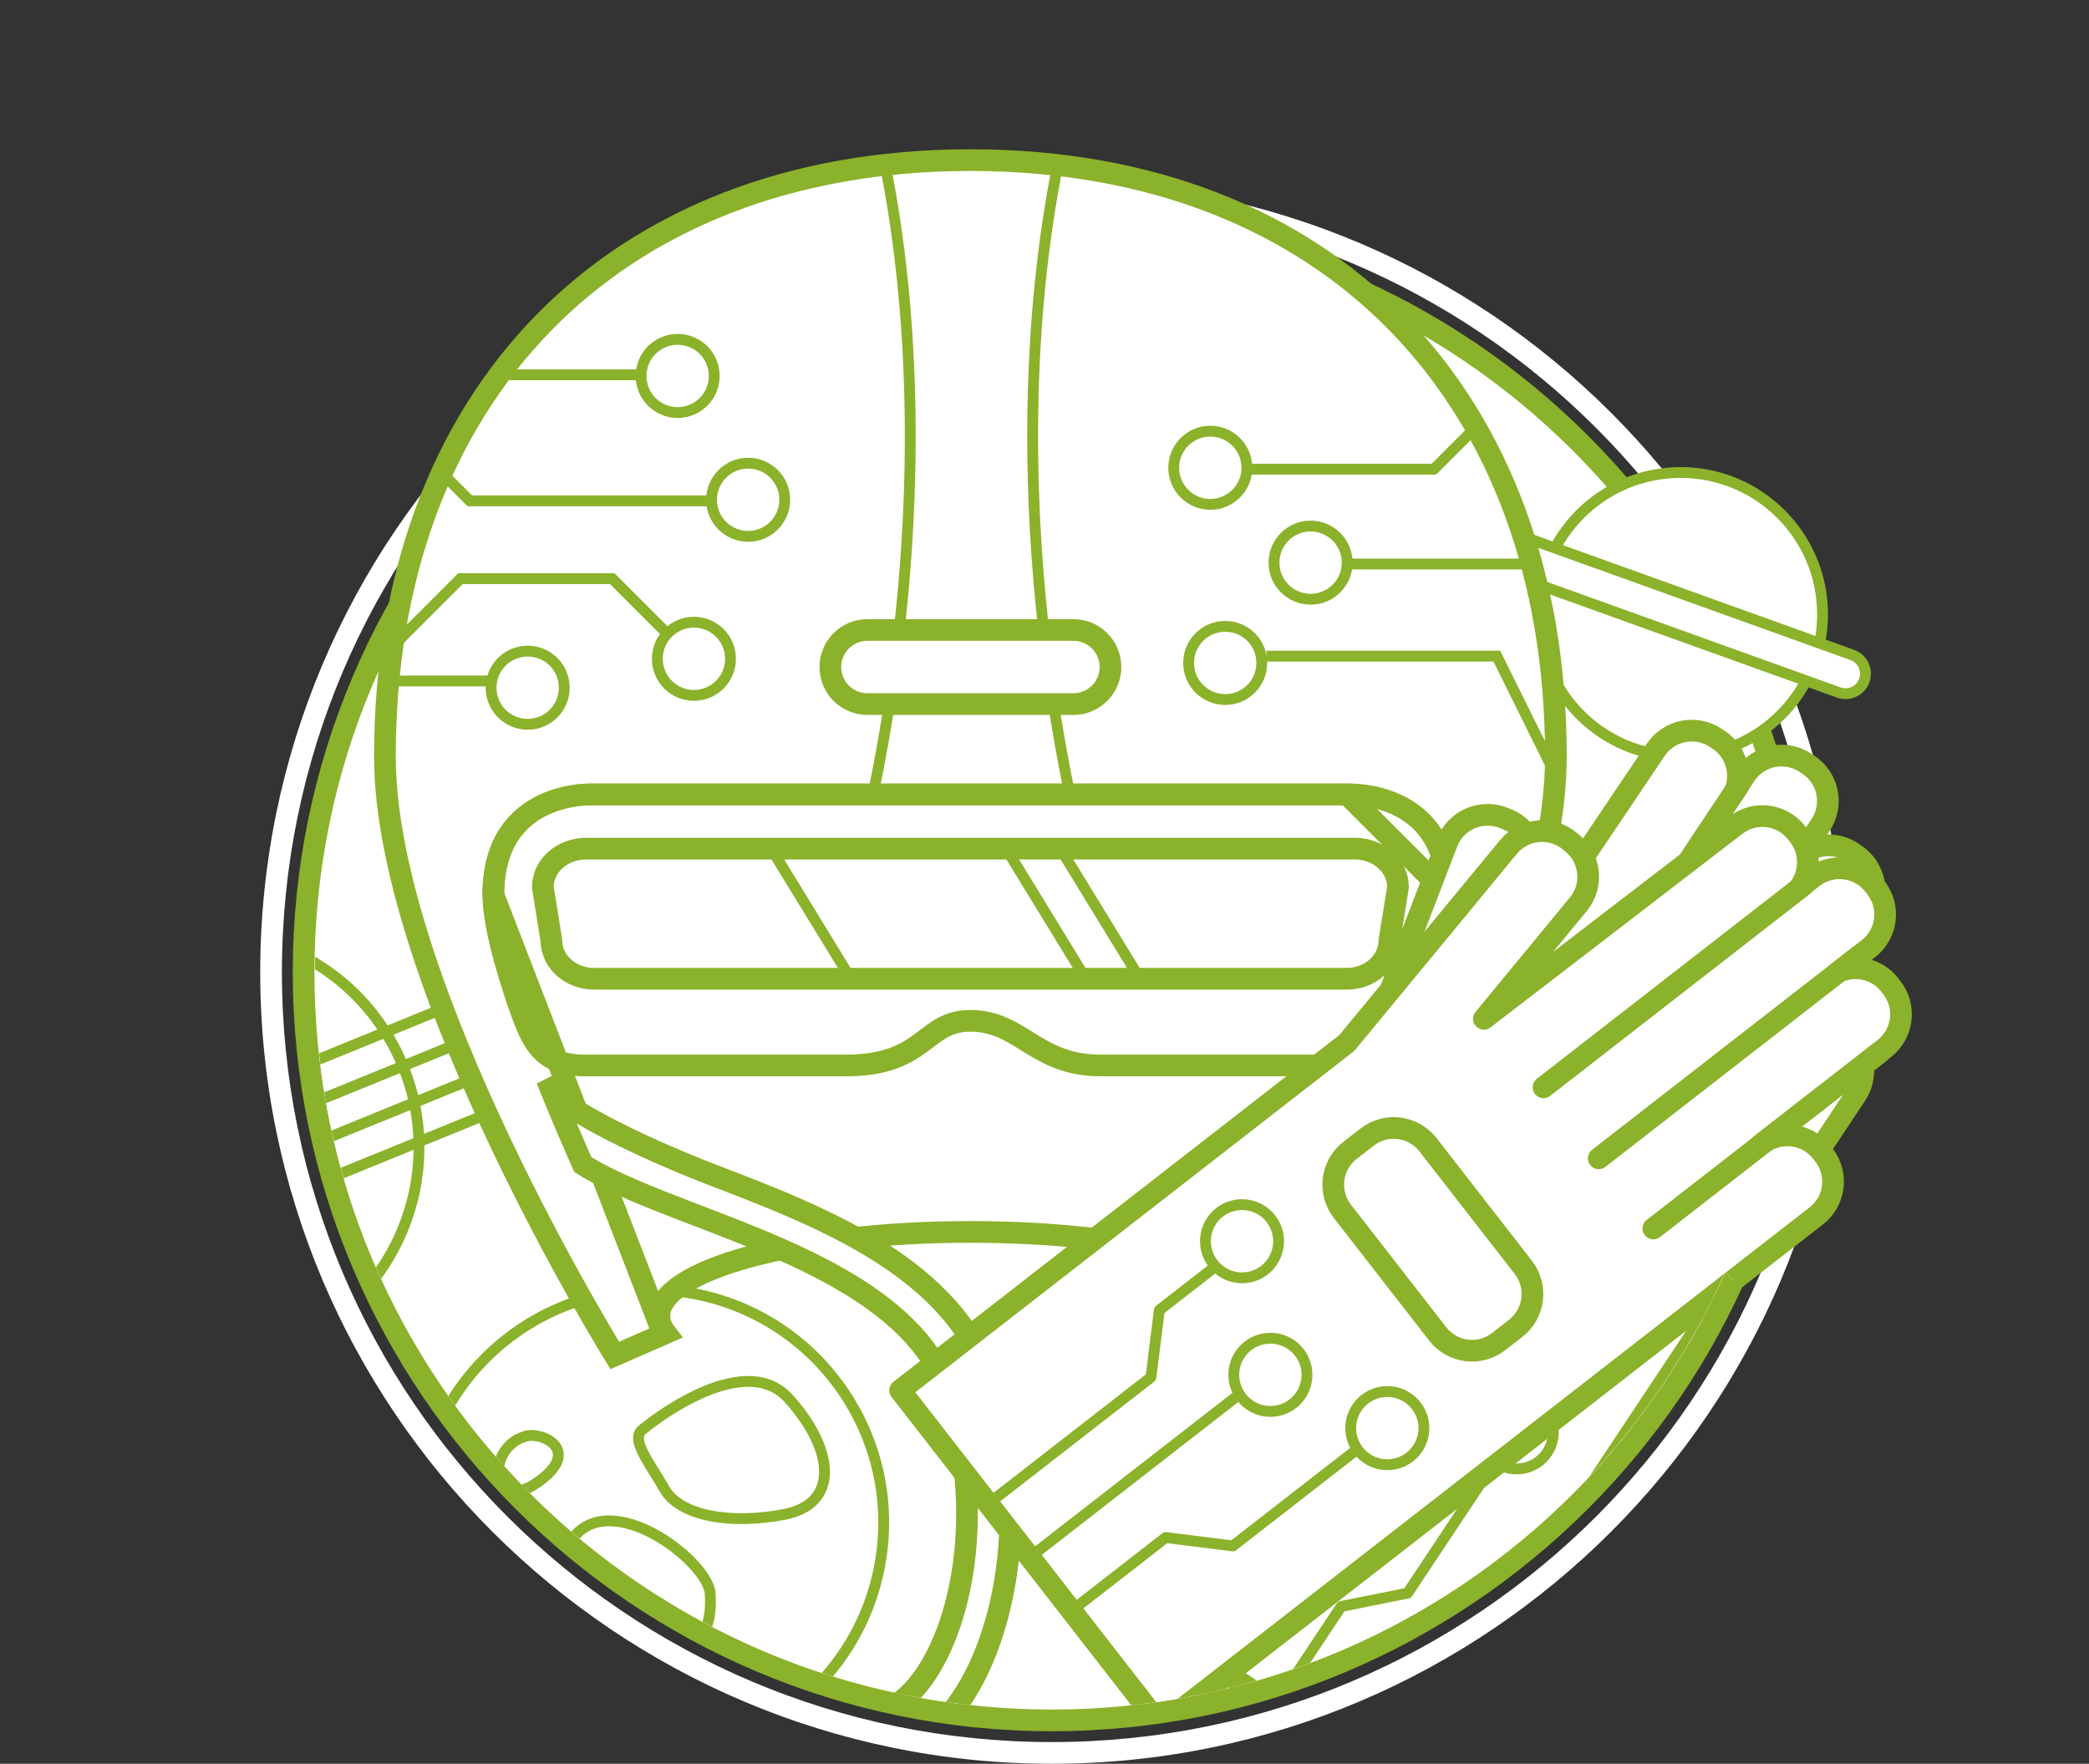 <svg version="1" xmlns="http://www.w3.org/2000/svg" xmlns:xlink="http://www.w3.org/1999/xlink" width="192.667" height="162.666" viewBox="0 0 192.667 162.666"><rect x="0" y="0" width="192.667" height="162.666" fill="#333333" stroke="none"/><g><path fill="#fff" d="M97 158.666c-38.047 0-69-30.953-69-69s30.953-69 69-69 69 30.953 69 69-30.953 69-69 69z"/><path fill="#8BB22B" d="M97 21.666c37.556 0 68 30.445 68 68s-30.444 68-68 68-68-30.445-68-68 30.444-68 68-68m0-2c-38.598 0-70 31.402-70 70s31.402 70 70 70 70-31.402 70-70-31.402-70-70-70z"/><path fill="#fff" d="M97 18.666c39.213 0 71 31.788 71 71s-31.787 71-71 71-71-31.788-71-71 31.787-71 71-71m0-2c-40.252 0-73 32.748-73 73s32.748 73 73 73 73-32.748 73-73-32.748-73-73-73z"/></g><defs><path id="a" d="M192 0h-192l27.667 55.666 4 14c-4 14-2.357 27.316-1.824 30.692 5.13 32.476 33.24 57.308 67.157 57.308 27.624 0 51.386-16.48 62.026-40.139.866-1.925 14.953 28.82 15.641 26.806l18-6.667-.667-137.666z"/></defs><clipPath id="b"><use xlink:href="#a" overflow="visible"/></clipPath><g clip-path="url(#b)" fill="#fff" stroke="#8BB22B" stroke-miterlimit="10"><circle cx="155" cy="56.669" r="13.092"/><path d="M171.942 62.759c-.344.956-1.398 1.454-2.355 1.108l-30.419-10.935c-.956-.343-1.453-1.397-1.109-2.354.344-.956 1.398-1.455 2.355-1.111l30.418 10.937c.957.342 1.454 1.398 1.11 2.355zM37.166 98.318c4.146 10.175-.737 21.777-10.911 25.925-10.168 4.144-21.775-.739-25.919-10.911-4.146-10.17.737-21.777 10.906-25.922 10.172-4.145 21.777.738 25.924 10.908zM44.629 93.386c.368.897-.063 1.921-.962 2.286l-51.998 21.192c-.898.368-1.921-.062-2.286-.962-.367-.897.062-1.919.961-2.287l51.999-21.193c.898-.364 1.921.064 2.286.964zM47.28 99.884c.366.899-.065 1.921-.964 2.289l-51.998 21.194c-.9.367-1.921-.063-2.286-.961-.367-.9.062-1.925.963-2.29l51.997-21.192c.898-.368 1.919.063 2.288.96zM81.168 144.197c-2.078 11.691-13.24 19.482-24.932 17.404-11.69-2.078-19.482-13.241-17.404-24.93 2.079-11.693 13.24-19.484 24.931-17.406 11.691 2.078 19.484 13.241 17.405 24.932zM59.313 131.799s9.13-7.626 13.454-2.789c4.317 4.838 4.563 9.692-.418 10.658s-9.646.137-11.058-2.336c-1.409-2.471-3.242-4.649-1.978-5.533zM52.673 142.09c3.474-5.141 12.621 1.875 12.826 4.874.211 2.999-.723 6.163-5.492 3.834-4.767-2.328-9.344-5.73-7.334-8.708zM48.462 132.461c-3.779 1.116-3.13 7.214 1.094 4.266 4.223-2.952.469-4.727-1.094-4.266z"/></g><g clip-path="url(#b)" stroke="#8BB22B" stroke-miterlimit="10"><path fill="#fff" stroke-width="2" d="M89.5 14.768c-33.137 0-54 21.863-54 55 0 21.028 21.197 55.239 21.197 55.239l4.713-2.06c-.392-.511-.6-1.04-.6-1.582 0-4.28 12.844-7.75 28.688-7.75s28.688 3.47 28.688 7.75c0 .563-.229 1.113-.651 1.643l.247.134 4.421 1.931s21.296-34.233 21.296-55.305c.001-33.137-20.862-55-53.999-55z"/><path stroke-width="2" d="M117.75 123.268s15.75-31 15.75-40.75l-9.25-9.25h-69.5s-9.25-.5-9.25 9.25l15.75 40.75" fill="none"/><path stroke-width="2" d="M128.148 86.71c0 1.964-1.755 3.556-3.92 3.556h-69.457c-2.165 0-3.92-1.592-3.92-3.556l-.789-4.889c0-1.964 1.791-3.556 4-3.556h70.875c2.209 0 4 1.592 4 3.556l-.789 4.889zM124.25 73.268h-69.5s-9.25-.5-9.25 9.25c0 2.08.718 5.128 1.846 8.636l.354 1.11c1.243 3.462 1.968 6 6.238 6h24.062c7.417 0 7.167-4.115 11.5-4.115 4.667 0 6 4.115 12 4.115h23.563c4.271 0 4.995-2.538 6.238-6l.592-1.865c.989-3.189 1.606-5.951 1.606-7.881.001-9.75-9.249-9.25-9.249-9.25z" fill="none"/><g fill="#fff"><path d="M97.563 15.172c-2.788 13.971-3.177 30.85-.558 48.688.47 3.199 1.032 6.333 1.663 9.408M80.526 73.268c.631-3.075 1.193-6.209 1.663-9.408 2.612-17.793 2.231-34.631-.538-48.582"/></g><path fill="#fff" stroke-width="2" d="M102.417 61.518c0 1.888-1.529 3.417-3.417 3.417h-19c-1.888 0-3.417-1.529-3.417-3.417 0-1.887 1.529-3.416 3.417-3.416h19c1.888 0 3.417 1.529 3.417 3.416z"/><path stroke-linecap="round" stroke-linejoin="round" fill="none" d="M71.333 78.601l6.834 11.167M92.999 78.601l6.834 11.167M97.999 78.601l6.834 11.167"/><path fill="#fff" stroke-width="2" d="M91.414 127.688c-3.251-10.728-15.665-15.484-25.641-19.307-5.652-2.166-13.898-5.988-14.976-7.986l-.024.012c.958 2.354 1.972 4.719 2.979 6.996 2.687 1.683 6.384 3.103 10.589 4.714 9.161 3.51 20.562 7.878 23.244 16.731 3.427 11.307.889 22.3-3.237 26.902-1.013 1.13-2.611 2.399-4.48 2.052-1.084-.206-2.13.512-2.334 1.598-.203 1.085.512 2.13 1.598 2.334.459.086.918.129 1.376.129 2.421-.001 4.8-1.19 6.818-3.441 4.978-5.552 7.98-17.892 4.088-30.734z"/><g fill="none"><circle cx="111.625" cy="43.141" r="3.375"/><path d="M115.303 43.268h16.947l3.625-3.625"/><circle cx="120.875" cy="51.891" r="3.375"/><path d="M124.553 52.018h17.25"/><circle cx="113" cy="61.141" r="3.375"/><path d="M116.803 60.516h21.25l5.447 11"/></g><circle cx="62.5" cy="34.673" r="3.375" fill="none"/><circle cx="69" cy="46.093" r="3.375" fill="none"/><circle cx="64" cy="60.759" r="3.375" fill="none"/><circle cx="48.667" cy="63.426" r="3.375" fill="none"/><path fill="none" d="M35.667 62.801h9.625"/><path fill="#fff" stroke-width="2" d="M66.667 53.468"/><path fill="none" d="M61.801 58.701l-5.334-5.334h-13.999l-5.667 5.667M65.5 46.192h-22.167l-2.645-2.645M46.333 34.567h12.834"/></g><g clip-path="url(#b)" stroke="#8BB22B" stroke-miterlimit="10"><path fill="#fff" stroke-width="2" stroke-linecap="round" stroke-linejoin="round" d="M133.46 77.718l-8.402 21.889-28.89 43.459 32.616 21.682 42.396-63.776c1.224-1.838.723-4.322-1.116-5.544l-.277-.187c-1.839-1.222-4.321-.723-5.547 1.117l7.982-12.005c1.223-1.839.724-4.324-1.116-5.547l-.277-.184c-1.526-1.015-3.484-.827-4.811.312l1.893-2.85c1.225-1.841.725-4.323-1.116-5.545l-.276-.186c-1.841-1.222-4.322-.725-5.547 1.117l-.877 1.321c.536-1.663-.052-3.541-1.577-4.555l-.276-.184c-1.839-1.225-4.324-.725-5.546 1.115l-16.359 24.31 4.904-12.775c.791-2.063-.236-4.376-2.301-5.167l-.311-.122c-2.063-.789-4.378.24-5.169 2.305z"/><path stroke-width="2" stroke-linecap="round" stroke-linejoin="round" fill="none" d="M160.354 72.458l-16.791 25.263M167.266 77.053l-16.791 25.262M171.879 84.923l-14.577 21.931"/><path stroke-linecap="round" stroke-linejoin="round" fill="none" d="M112.683 153.443l14.3-21.513"/><path fill="#fff" stroke-width="2" stroke-linecap="round" stroke-linejoin="round" d="M129.589 107.242c1.223-1.839 3.704-2.338 5.545-1.115l11.937 7.937c1.842 1.222 2.339 3.707 1.116 5.547l-1.106 1.665c-1.224 1.837-3.706 2.338-5.544 1.116l-11.938-7.936c-1.84-1.225-2.341-3.707-1.118-5.548l1.108-1.666z"/><path stroke-linecap="round" stroke-linejoin="round" fill="none" d="M117.702 157.181l5.997-9.023 6.123-1.231 9.827-14.781M107.293 150.262l10.426-15.682-1.232-6.126 5.12-7.703"/><circle fill="#fff" cx="139.881" cy="132.1" r="3.375"/><path fill="#fff" d="M125.283 128.998c1.03-1.554 3.125-1.975 4.68-.942 1.551 1.031 1.973 3.125.938 4.68-1.03 1.552-3.124 1.974-4.678.939-1.553-1.029-1.974-3.125-.94-4.677z"/><circle fill="#fff" cx="121.701" cy="120.011" r="3.374"/><path fill="#fff" stroke-width="2" stroke-linecap="round" stroke-linejoin="round" d="M139.134 78.103l-14.919 18.089-41.197 32.036 24.041 30.918 60.459-47.013c1.744-1.355 2.059-3.869.701-5.613l-.204-.262c-1.354-1.746-3.869-2.059-5.612-.703l11.381-8.85c1.743-1.355 2.059-3.869.701-5.613l-.203-.262c-1.124-1.447-3.042-1.891-4.66-1.235l2.7-2.1c1.743-1.355 2.058-3.866.702-5.611l-.206-.263c-1.354-1.744-3.866-2.06-5.61-.704l-1.252.975c1.033-1.406 1.074-3.373-.049-4.819l-.205-.263c-1.356-1.745-3.87-2.058-5.612-.703l-23.233 17.856 8.707-10.561c1.406-1.702 1.162-4.221-.54-5.627l-.257-.215c-1.704-1.403-4.226-1.162-5.633.543z"/><path stroke-width="2" stroke-linecap="round" stroke-linejoin="round" fill="none" d="M166.308 81.658l-23.949 18.621M171.398 88.211l-23.945 18.617M173.274 97.138l-20.787 16.164"/><path stroke-linecap="round" stroke-linejoin="round" fill="none" d="M95.382 143.312l20.393-15.859"/><path fill="#fff" stroke-width="2" stroke-linecap="round" stroke-linejoin="round" d="M126.086 104.874c1.744-1.357 4.257-1.043 5.615.701l8.796 11.314c1.355 1.744 1.042 4.257-.702 5.612l-1.578 1.229c-1.743 1.355-4.258 1.041-5.614-.701l-8.797-11.314c-1.356-1.746-1.04-4.258.7-5.615l1.58-1.226z"/><path stroke-linecap="round" stroke-linejoin="round" fill="none" d="M98.957 148.452l8.552-6.65 6.196.774 14.014-10.896M91.283 138.583l14.867-11.56.776-6.198 7.304-5.679"/><path fill="#fff" d="M125.88 129.047c1.472-1.145 3.591-.879 4.734.592 1.146 1.472.879 3.591-.593 4.735-1.473 1.145-3.591.88-4.736-.591-1.144-1.473-.878-3.592.595-4.736z"/><circle fill="#fff" cx="117.166" cy="126.795" r="3.376"/><path fill="#fff" d="M112.479 111.809c1.472-1.143 3.59-.878 4.735.594 1.145 1.471.878 3.593-.592 4.738-1.475 1.143-3.592.876-4.736-.596-1.144-1.47-.878-3.592.593-4.736z"/></g></svg>